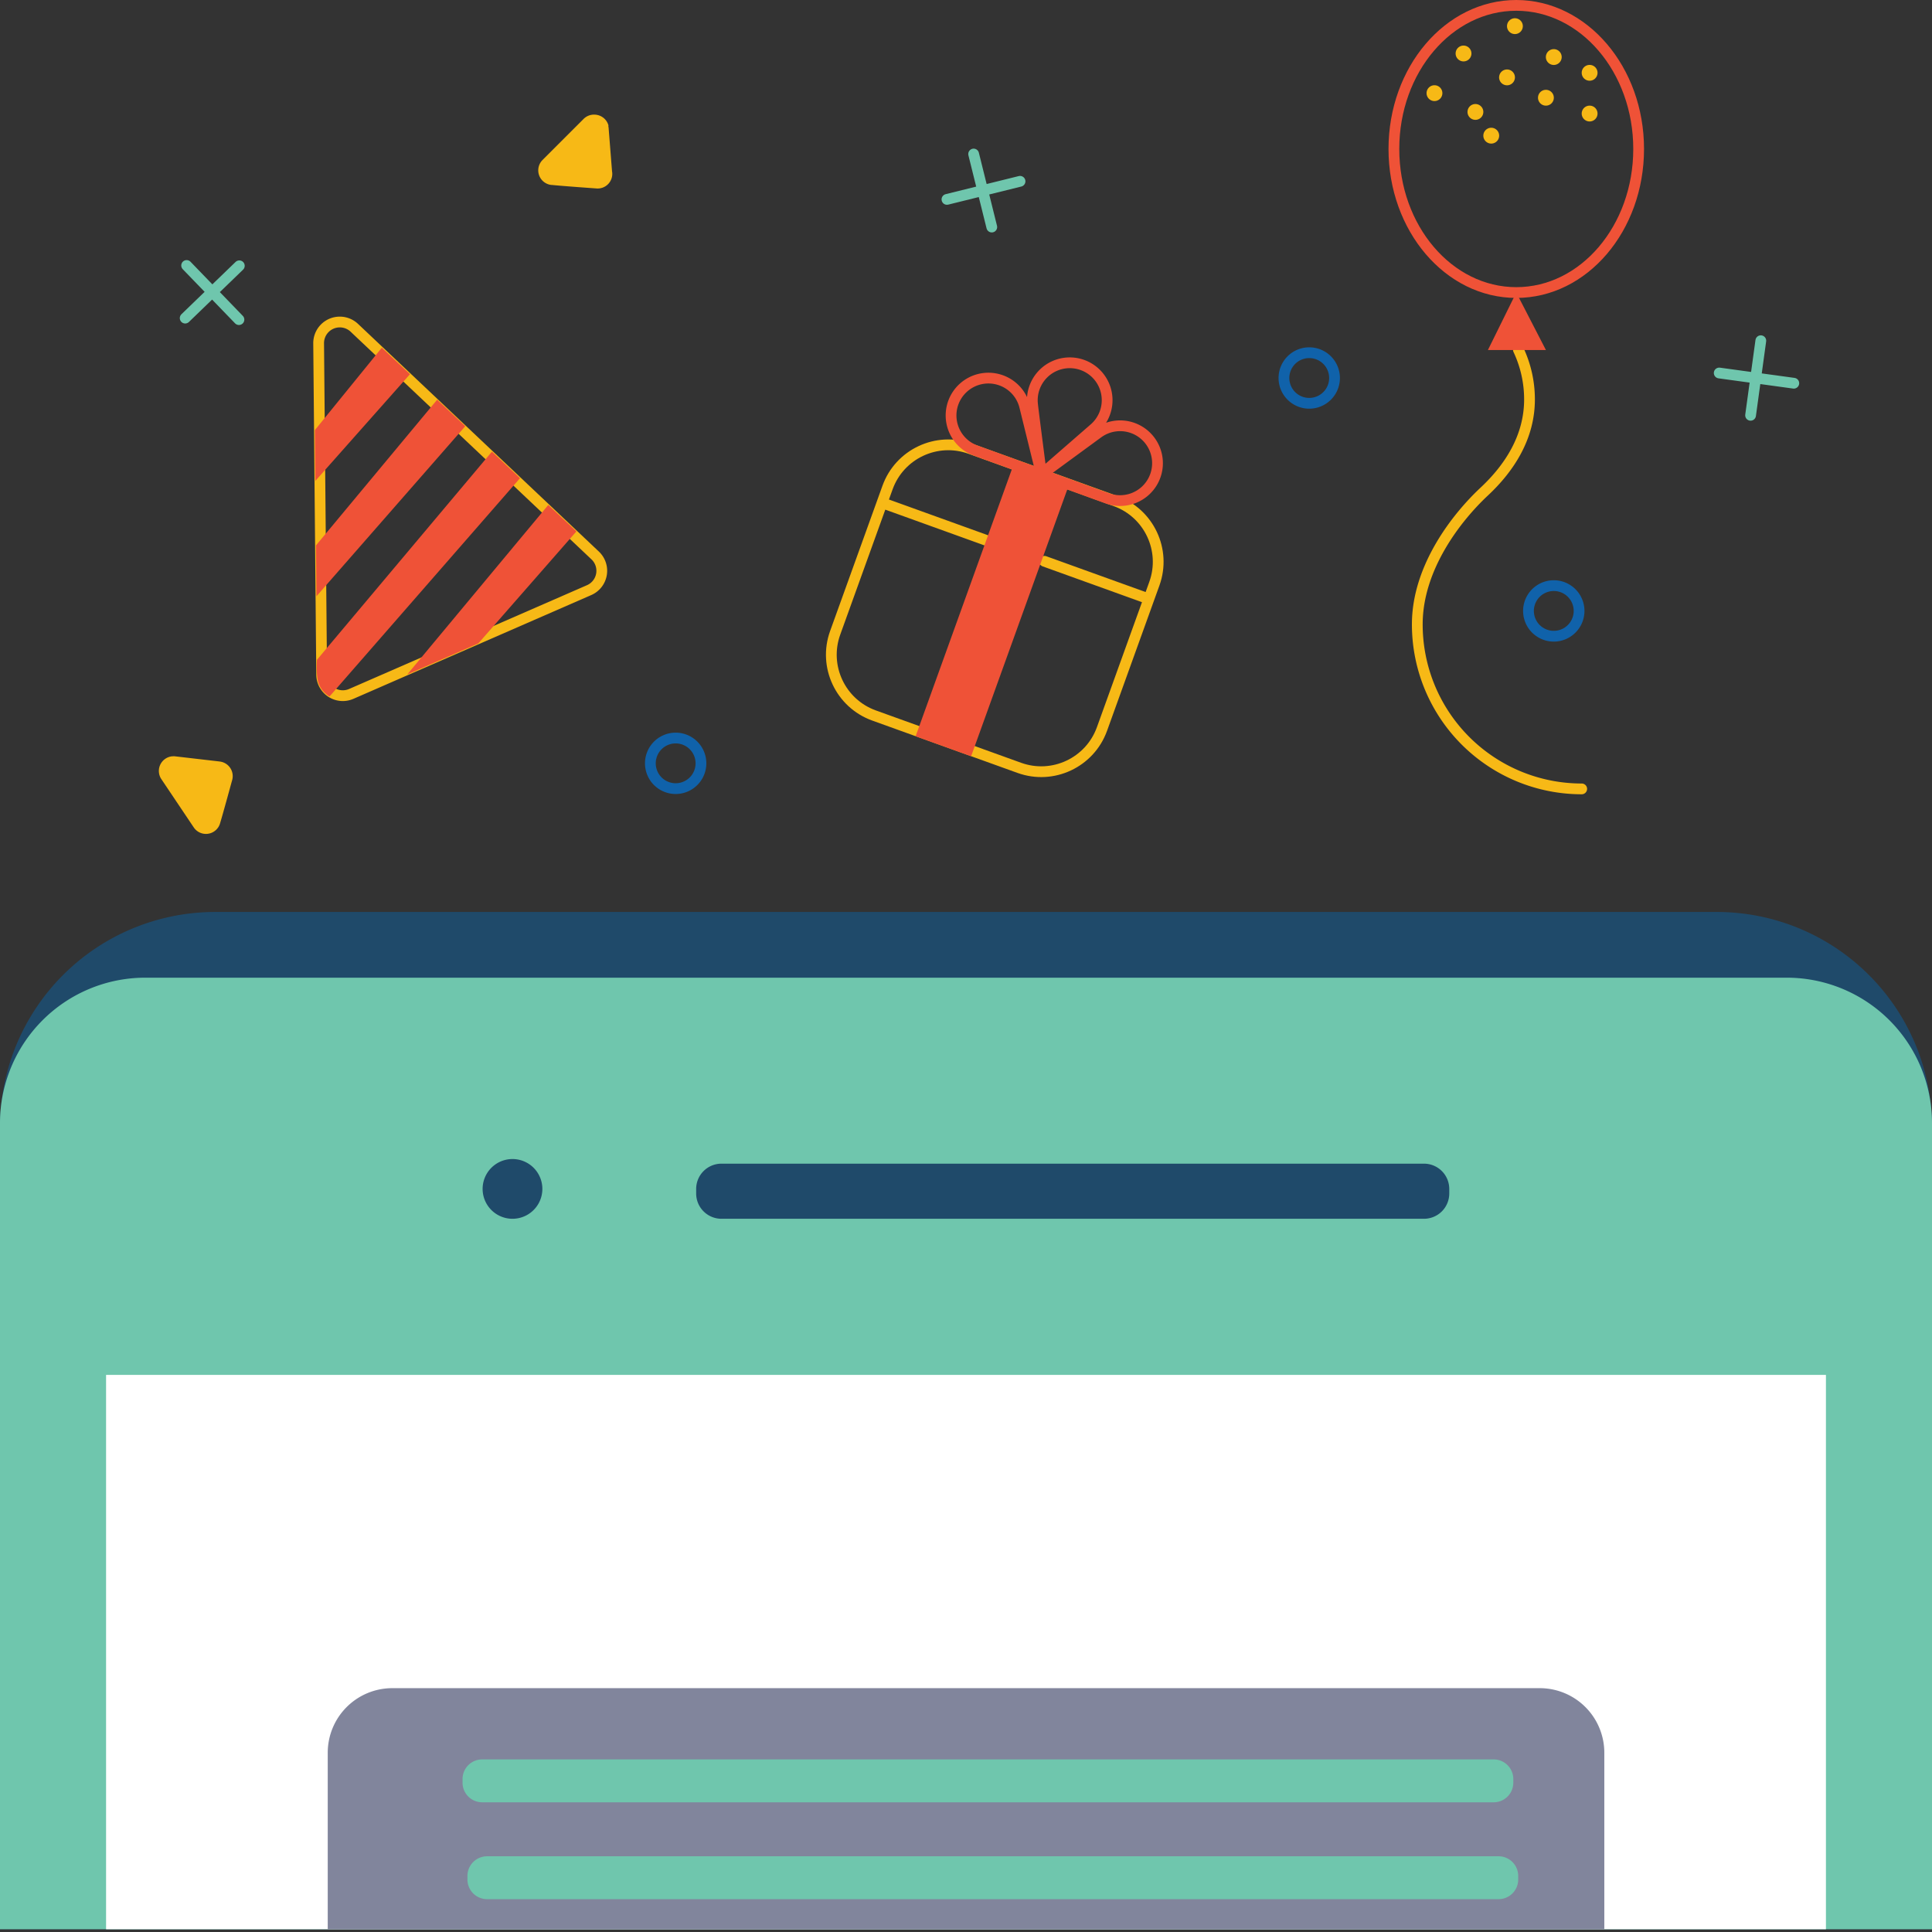 <svg width="359" height="359" fill="none" xmlns="http://www.w3.org/2000/svg"><rect width="100%" height="100%" fill="#333333" stroke="none"/><path d="M293.909 146.59c-4.015 0-7.991-.792-11.7-2.329a30.563 30.563 0 01-16.536-16.558A30.553 30.553 0 01263.359 116c0-10.6 7.39-19.94 12.43-24.65 4.73-4.42 8.42-10.15 8.42-17.12a21.579 21.579 0 00-2.06-9.23" stroke="#F7B916" stroke-width="2" stroke-linecap="round" stroke-linejoin="round"/><path d="M40 169.46h279a39.996 39.996 0 0128.284 11.716A39.996 39.996 0 01359 209.46v149H0v-149a39.998 39.998 0 0140-40z" fill="#1F4A6A"/><path d="M27 181.67h305a27.003 27.003 0 0127 27v149.82H0V208.67a27 27 0 0127-27z" fill="#6FC6AD"/><path d="M339.291 255.48H19.711v103.01h319.58V255.48z" fill="#fff"/><path d="M264.599 216.23h-130.54a4.7 4.7 0 00-4.7 4.7v.84a4.7 4.7 0 004.7 4.7h130.54a4.7 4.7 0 004.7-4.7v-.84a4.7 4.7 0 00-4.7-4.7zM95.23 226.47a5.55 5.55 0 100-11.1 5.55 5.55 0 000 11.1z" fill="#1F4A6A"/><path d="M72.9 313.69h213.21a12 12 0 0112 12v32.8H60.9v-32.8a12 12 0 0112-12z" fill="#81859C"/><path d="M277.549 326.93H89.599a3.65 3.65 0 00-3.65 3.65v.67a3.65 3.65 0 003.65 3.65h187.95a3.65 3.65 0 003.65-3.65v-.67a3.65 3.65 0 00-3.65-3.65zm.91 18H90.509a3.65 3.65 0 00-3.65 3.65v.67a3.65 3.65 0 003.65 3.65h187.95a3.65 3.65 0 003.65-3.65v-.67a3.65 3.65 0 00-3.65-3.65z" fill="#6FC6AD"/><path d="M207.279 93.104l-27-9.731c-6.234-2.247-13.11.985-15.358 7.22l-9.731 27c-2.247 6.235.986 13.111 7.221 15.358l26.999 9.731c6.235 2.247 13.111-.985 15.358-7.22l9.732-27c2.247-6.235-.986-13.11-7.221-15.358zm-43.379.316l19.38 6.99m10.8 3.89l19.39 6.99" stroke="#F7B916" stroke-width="2" stroke-linecap="round" stroke-linejoin="round"/><path d="M188.35 86.284l-18.211 50.528 10.31 3.716L198.661 90l-10.311-3.716z" fill="#EF5237"/><path d="M203.38 79.57a6.942 6.942 0 002.332-5.648 6.948 6.948 0 00-11.767-4.554A6.964 6.964 0 00192.24 72a6.875 6.875 0 00-.37 3.15c0 .3 1.65 13 1.65 13l9.86-8.58zm-12.99-4.11a6.934 6.934 0 00-4.712-4.903 6.94 6.94 0 00-4.468 13.133l12.31 4.47s-3.06-12.43-3.13-12.7zm15.419 17.16a6.955 6.955 0 008.389-3.154 6.943 6.943 0 00.366-6.037 6.949 6.949 0 00-10.465-3.019l-10.57 7.74 12.28 4.47z" stroke="#EF5237" stroke-width="2" stroke-linecap="round" stroke-linejoin="round"/><path d="M113.091 23.27v.16a2.702 2.702 0 00-.73-1.33 2.742 2.742 0 00-3.87 0l-7.61 7.61a2.728 2.728 0 000 3.87 2.83 2.83 0 001 .65c.194.068.395.112.6.13 1.88.2 8.26.65 8.26.65a2.718 2.718 0 003-3.11v.1l-.65-8.23a2.73 2.73 0 00-4.66-1.66l-7.61 7.61a2.73 2.73 0 001.65 4.65M32 140.55h.16a2.753 2.753 0 00-2.31 1.5 2.75 2.75 0 00.15 2.75l6 8.94c.199.298.455.554.753.754a2.739 2.739 0 002.052.406c.352-.071.686-.21.984-.41a2.8 2.8 0 00.85-.9c.099-.178.18-.366.24-.56.55-1.81 2.24-8 2.24-8a2.73 2.73 0 00-2.48-3.54h.1l-8.2-.95a2.728 2.728 0 00-2.634 1.317 2.727 2.727 0 00.094 2.943l6 8.94a2.725 2.725 0 002.664 1.187 2.726 2.726 0 002.216-1.897" fill="#F7B916"/><path d="M125.55 146.54a4.7 4.7 0 100-9.4 4.7 4.7 0 000 9.4zm117.73-71.6a4.7 4.7 0 100-9.4 4.7 4.7 0 000 9.4zm45.44 43.28a4.7 4.7 0 100-9.4 4.7 4.7 0 000 9.4z" stroke="#1062AA" stroke-width="2" stroke-miterlimit="10"/><path d="M180.92 28.62l3.37 13.57m5.251-8.5l-13.58 3.36M44.47 49.39l-10.06 9.72m9.99.28l-9.72-10.06m292.509 13.98l-1.9 13.86m8.032-5.96l-13.86-1.9" stroke="#6FC6AD" stroke-width="2" stroke-linecap="round" stroke-linejoin="round"/><path d="M65.27 128.94l44.189-19.28a3.916 3.916 0 002.303-2.92 3.918 3.918 0 00-1.173-3.53l-44.75-42.3a3.93 3.93 0 00-6.63 2.89l.56 61.58a3.93 3.93 0 005.5 3.56v0z" stroke="#F7B916" stroke-width="2" stroke-linecap="round" stroke-linejoin="round"/><path d="M58.51 79.92l12.44-15.31 5.23 4.92-17.59 19.84-.08-9.45zm.2 21.43l22.52-27.08 5.23 4.92L58.8 110.8l-.09-9.45zm16.96 23.98l26.21-31.5 5.23 4.91-18.23 20.82-13.21 5.77zM58.9 122.6l32.51-38.68 5.22 4.93-35.4 40.57a4.71 4.71 0 01-1.91-2.15c-.67-1.43-.42-4.67-.42-4.67z" fill="#EF5237"/><path d="M281.75 54.36c12.559 0 22.74-11.945 22.74-26.68S294.309 1 281.75 1s-22.74 11.945-22.74 26.68 10.181 26.68 22.74 26.68z" stroke="#EF5237" stroke-width="2" stroke-linecap="round" stroke-linejoin="round"/><path d="M281.75 54.36l-5.27 10.68h10.78l-5.51-10.68z" fill="#EF5237"/><path d="M274.159 22.27a1.47 1.47 0 100-2.94 1.47 1.47 0 000 2.94zm2.942 4.41a1.47 1.47 0 100-2.94 1.47 1.47 0 000 2.94zm10.158-7.05a1.47 1.47 0 100-2.94 1.47 1.47 0 000 2.94zm-7.228-3.78a1.47 1.47 0 10-.001-2.941 1.47 1.47 0 00.001 2.941zm-8.081-4.44a1.47 1.47 0 100-2.94 1.47 1.47 0 000 2.94zm16.77.66a1.47 1.47 0 100-2.94 1.47 1.47 0 000 2.94zm-7.221-5.74a1.47 1.47 0 100-2.94 1.47 1.47 0 000 2.94zM295.38 15a1.47 1.47 0 100-2.94 1.47 1.47 0 000 2.94zm0 7.57a1.47 1.47 0 100-2.94 1.47 1.47 0 000 2.94zm-28.83-3.79a1.47 1.47 0 100-2.94 1.47 1.47 0 000 2.94z" fill="#F7B916"/></svg>